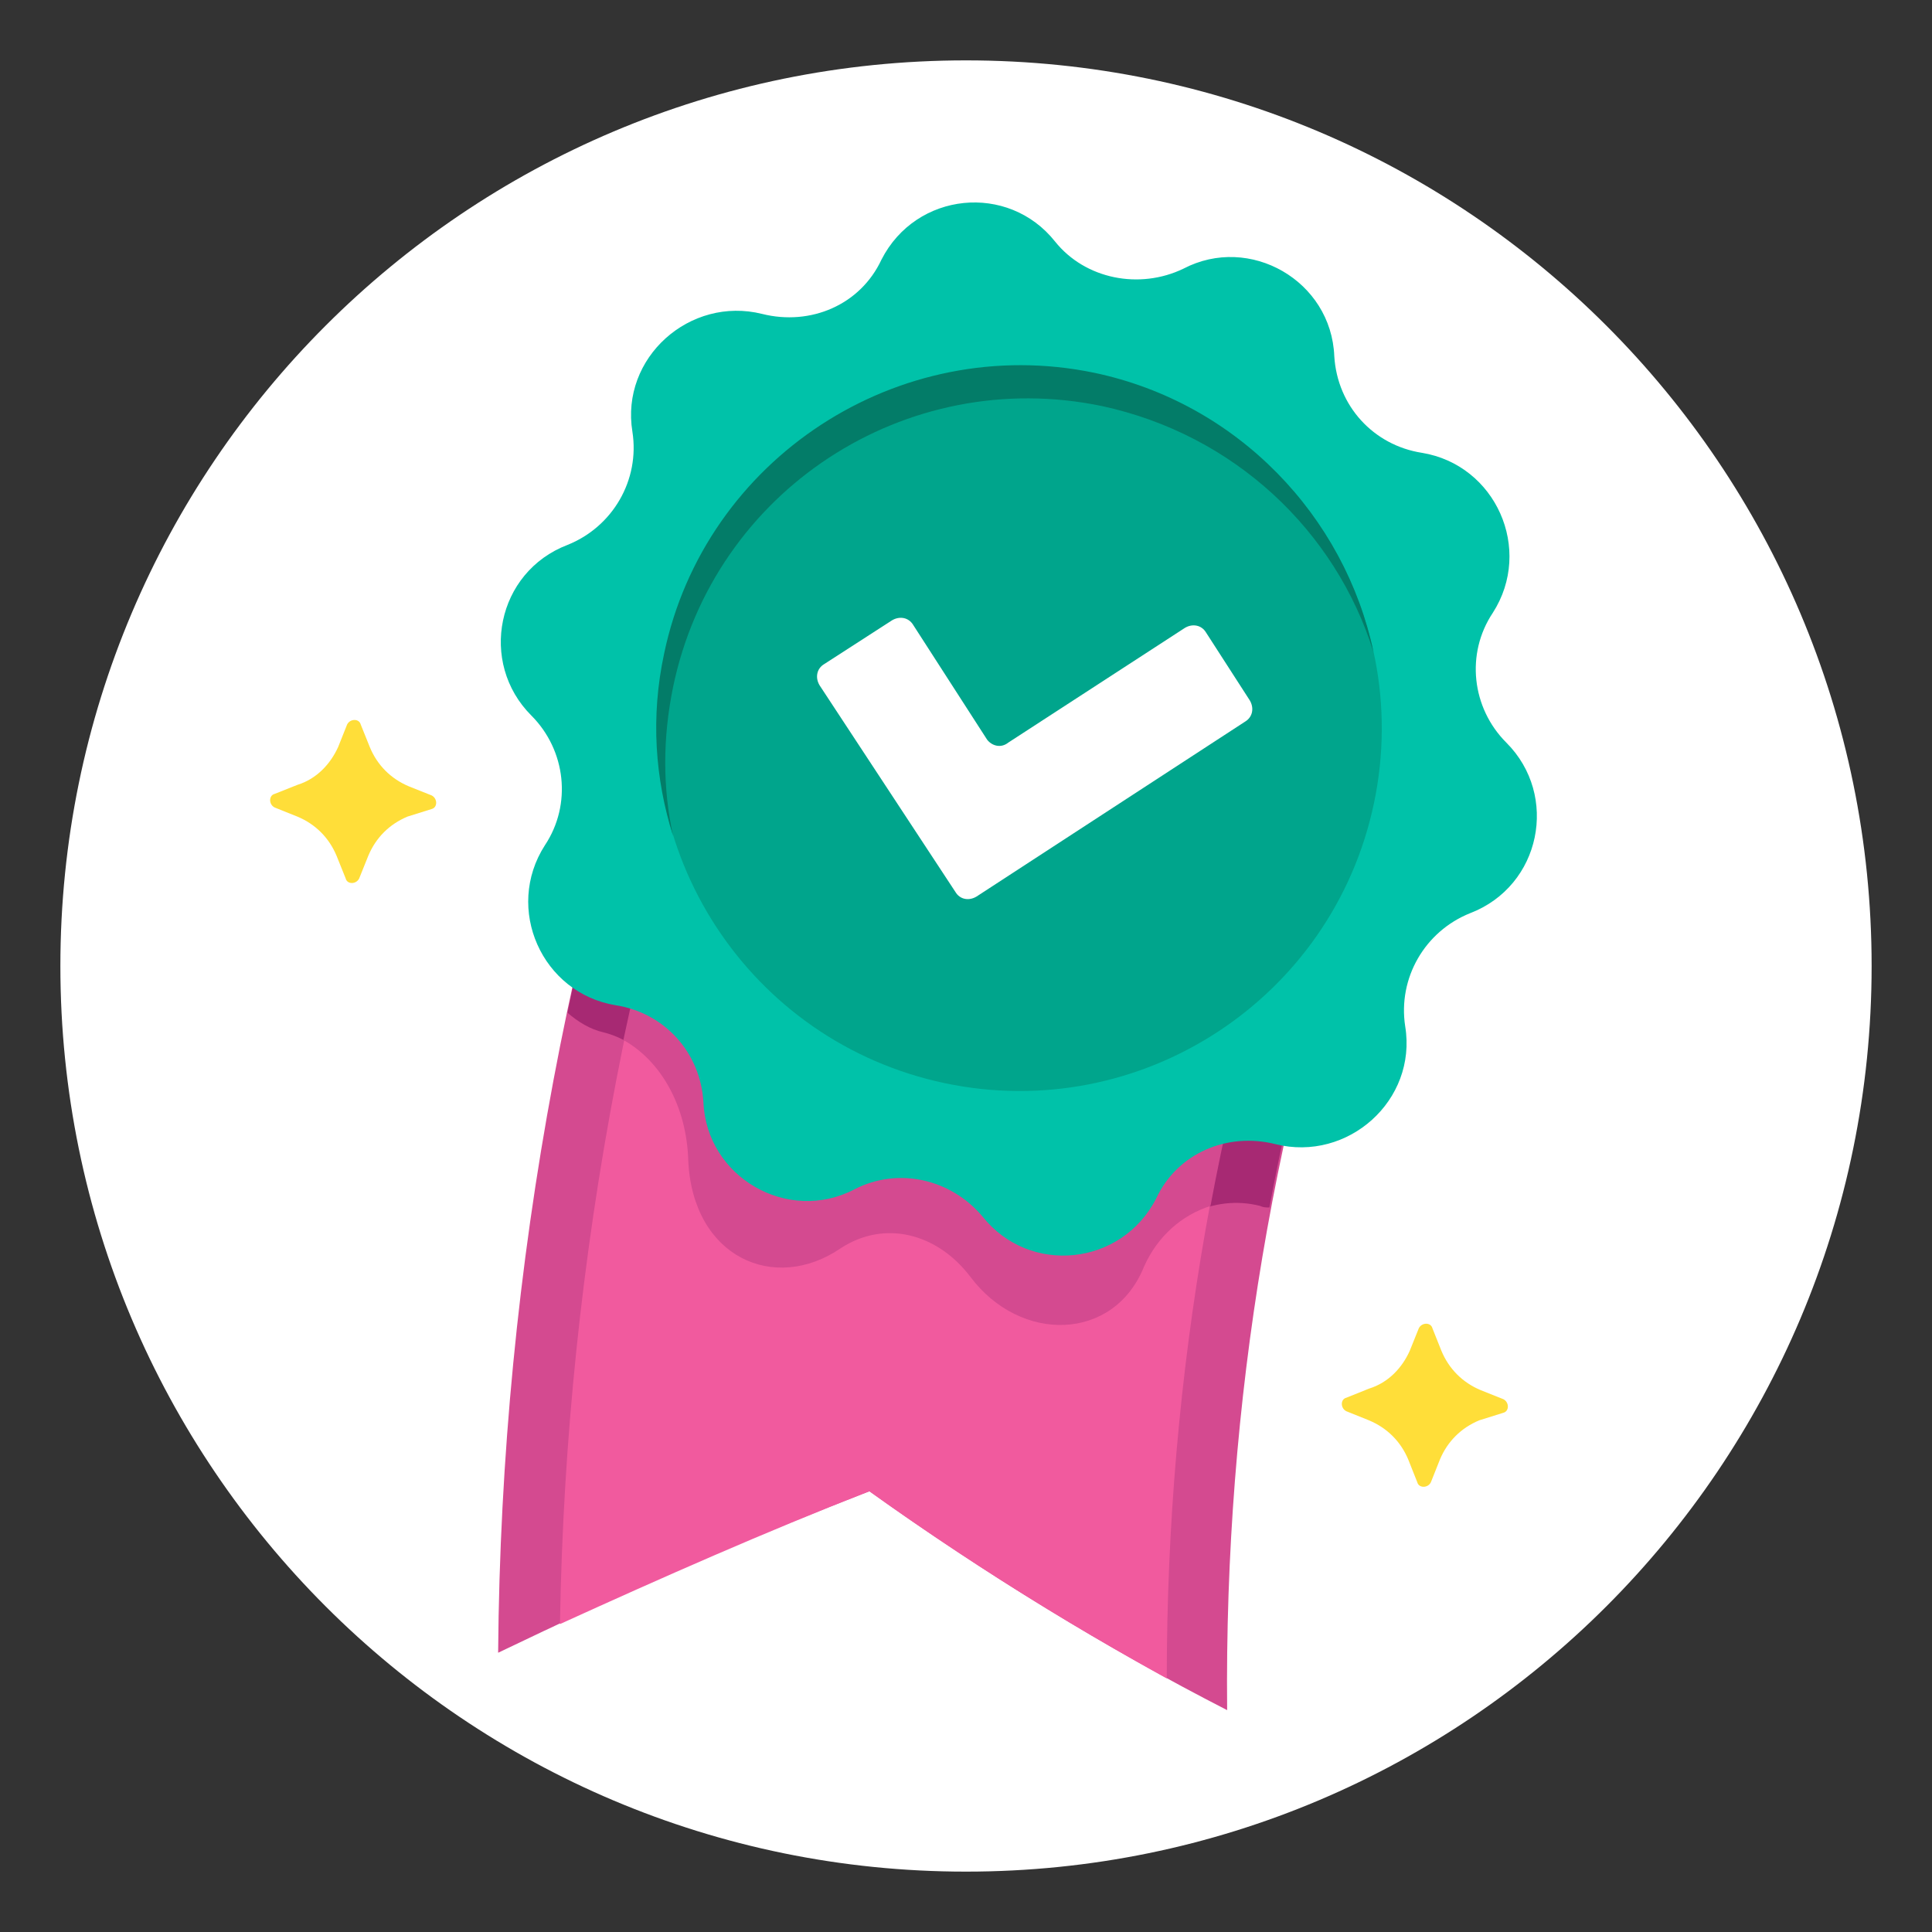 <svg width="24" height="24" viewBox="0 0 24 24" fill="none" xmlns="http://www.w3.org/2000/svg">
<rect x="0" y="0" width="24" height="24" fill="#333333" stroke="none"/>
<g id="Award" clip-path="url(#clip0_168_10387)">
<path id="Vector" d="M12 23.25C18.213 23.25 23.25 18.213 23.25 12C23.25 5.787 18.213 0.75 12 0.75C5.787 0.75 0.75 5.787 0.75 12C0.75 18.213 5.787 23.25 12 23.25Z" fill="white"/>
<path id="Vector_2" d="M12 21.375C17.178 21.375 21.375 17.178 21.375 12C21.375 6.822 17.178 2.625 12 2.625C6.822 2.625 2.625 6.822 2.625 12C2.625 17.178 6.822 21.375 12 21.375Z" fill="white"/>
<path id="Vector_3" d="M17.062 10.331C14.25 9.3 11.475 8.1 8.756 6.713C7.125 11.025 6.225 15.694 6.188 20.531C7.706 19.8 9.244 19.125 10.8 18.525C12.244 19.556 13.744 20.475 15.244 21.244C15.206 17.4 15.844 13.706 17.062 10.331Z" fill="#D44A90"/>
<path id="Vector_4" d="M7.05 12.581C7.181 12.694 7.331 12.787 7.5 12.825C8.1 12.975 8.531 13.631 8.55 14.419C8.606 15.619 9.638 16.294 10.444 15.731C10.988 15.375 11.644 15.544 12.056 16.069C12.694 16.894 13.819 16.65 14.194 15.731C14.456 15.131 15.075 14.831 15.656 14.981C15.694 15 15.731 15 15.769 15C16.069 13.387 16.5 11.812 17.044 10.312C14.231 9.281 11.456 8.081 8.738 6.694C8.044 8.606 7.463 10.556 7.05 12.581Z" fill="#A72973"/>
<path id="Vector_5" d="M16.369 10.069C14.025 9.187 11.719 8.175 9.45 7.05C7.913 11.137 7.031 15.581 6.956 20.175C8.231 19.594 9.506 19.031 10.8 18.525C12 19.387 13.238 20.156 14.494 20.85C14.494 17.044 15.15 13.406 16.369 10.069Z" fill="#F15A9E"/>
<path id="Vector_6" d="M8.55 14.419C8.606 15.619 9.619 16.069 10.444 15.506C10.988 15.15 11.644 15.319 12.056 15.863C12.675 16.688 13.838 16.669 14.213 15.731C14.381 15.356 14.681 15.094 15.037 14.981C15.356 13.275 15.806 11.625 16.369 10.05C14.025 9.187 11.719 8.175 9.45 7.05C8.738 8.944 8.175 10.894 7.744 12.919C8.213 13.181 8.531 13.744 8.55 14.419Z" fill="#D44A90"/>
<path id="Vector_7" d="M14.7 3.338C15.525 2.906 16.538 3.488 16.575 4.425C16.613 5.044 17.062 5.531 17.663 5.625C18.581 5.775 19.05 6.825 18.544 7.613C18.206 8.119 18.281 8.794 18.712 9.225C19.369 9.881 19.144 11.006 18.262 11.344C17.7 11.569 17.363 12.15 17.456 12.75C17.606 13.669 16.744 14.438 15.844 14.213C15.244 14.062 14.625 14.325 14.363 14.887C13.931 15.731 12.787 15.844 12.206 15.113C11.812 14.644 11.156 14.494 10.613 14.775C9.787 15.206 8.775 14.625 8.738 13.688C8.7 13.069 8.25 12.581 7.65 12.488C6.731 12.338 6.263 11.287 6.769 10.5C7.106 9.994 7.031 9.319 6.6 8.888C5.944 8.231 6.169 7.106 7.05 6.769C7.612 6.544 7.95 5.963 7.856 5.363C7.706 4.444 8.569 3.675 9.469 3.9C10.069 4.05 10.688 3.788 10.95 3.225C11.381 2.381 12.525 2.269 13.106 3C13.481 3.469 14.156 3.6 14.7 3.338Z" fill="#00C2A9"/>
<path id="Vector_8" d="M17.068 9.977C17.579 7.545 16.022 5.159 13.59 4.648C11.158 4.137 8.772 5.694 8.26 8.126C7.749 10.558 9.306 12.944 11.739 13.456C14.171 13.967 16.557 12.409 17.068 9.977Z" fill="#00A58C"/>
<path id="Vector_9" d="M8.362 8.531C8.869 6.094 11.25 4.538 13.688 5.044C15.338 5.4 16.594 6.6 17.062 8.1C16.706 6.413 15.375 5.006 13.594 4.631C11.156 4.125 8.756 5.7 8.25 8.119C8.081 8.906 8.137 9.675 8.362 10.387C8.231 9.788 8.231 9.169 8.362 8.531Z" fill="#037C68"/>
<path id="Vector_10" d="M12.262 9.188L11.344 7.763C11.287 7.669 11.175 7.65 11.081 7.706L10.238 8.25C10.144 8.306 10.125 8.419 10.181 8.513L11.869 11.081C11.925 11.175 12.037 11.194 12.131 11.137L15.469 8.963C15.562 8.906 15.581 8.794 15.525 8.7L14.981 7.856C14.925 7.763 14.812 7.744 14.719 7.8L12.525 9.225C12.431 9.3 12.319 9.263 12.262 9.188Z" fill="white"/>
<path id="Vector_11" d="M4.2 9.281L4.312 9C4.35 8.925 4.462 8.925 4.481 9L4.594 9.281C4.687 9.506 4.856 9.675 5.081 9.769L5.362 9.881C5.437 9.919 5.437 10.031 5.362 10.05L5.062 10.144C4.837 10.238 4.669 10.406 4.575 10.631L4.462 10.912C4.425 10.988 4.312 10.988 4.294 10.912L4.181 10.631C4.087 10.406 3.919 10.238 3.694 10.144L3.412 10.031C3.337 9.994 3.337 9.881 3.412 9.862L3.694 9.75C3.937 9.675 4.106 9.487 4.2 9.281ZM17.512 16.781L17.625 16.5C17.663 16.425 17.775 16.425 17.794 16.5L17.906 16.781C18 17.006 18.169 17.175 18.394 17.269L18.675 17.381C18.75 17.419 18.75 17.531 18.675 17.55L18.375 17.644C18.15 17.738 17.981 17.906 17.887 18.131L17.775 18.413C17.738 18.488 17.625 18.488 17.606 18.413L17.494 18.131C17.4 17.906 17.231 17.738 17.006 17.644L16.725 17.531C16.65 17.494 16.65 17.381 16.725 17.363L17.006 17.25C17.25 17.175 17.419 16.988 17.512 16.781Z" fill="#FFDE39"/>
<path id="Vector_12" d="M4.312 14.812C4.52 14.812 4.688 14.645 4.688 14.438C4.688 14.23 4.52 14.062 4.312 14.062C4.105 14.062 3.938 14.23 3.938 14.438C3.938 14.645 4.105 14.812 4.312 14.812Z" fill="white"/>
<path id="Vector_13" d="M19.875 13.5C20.082 13.5 20.25 13.332 20.25 13.125C20.25 12.918 20.082 12.75 19.875 12.75C19.668 12.75 19.5 12.918 19.5 13.125C19.5 13.332 19.668 13.5 19.875 13.5Z" fill="white"/>
</g>
<defs>
<clipPath id="clip0_168_10387">
<rect width="24" height="24" fill="white"/>
</clipPath>
</defs>
</svg>
